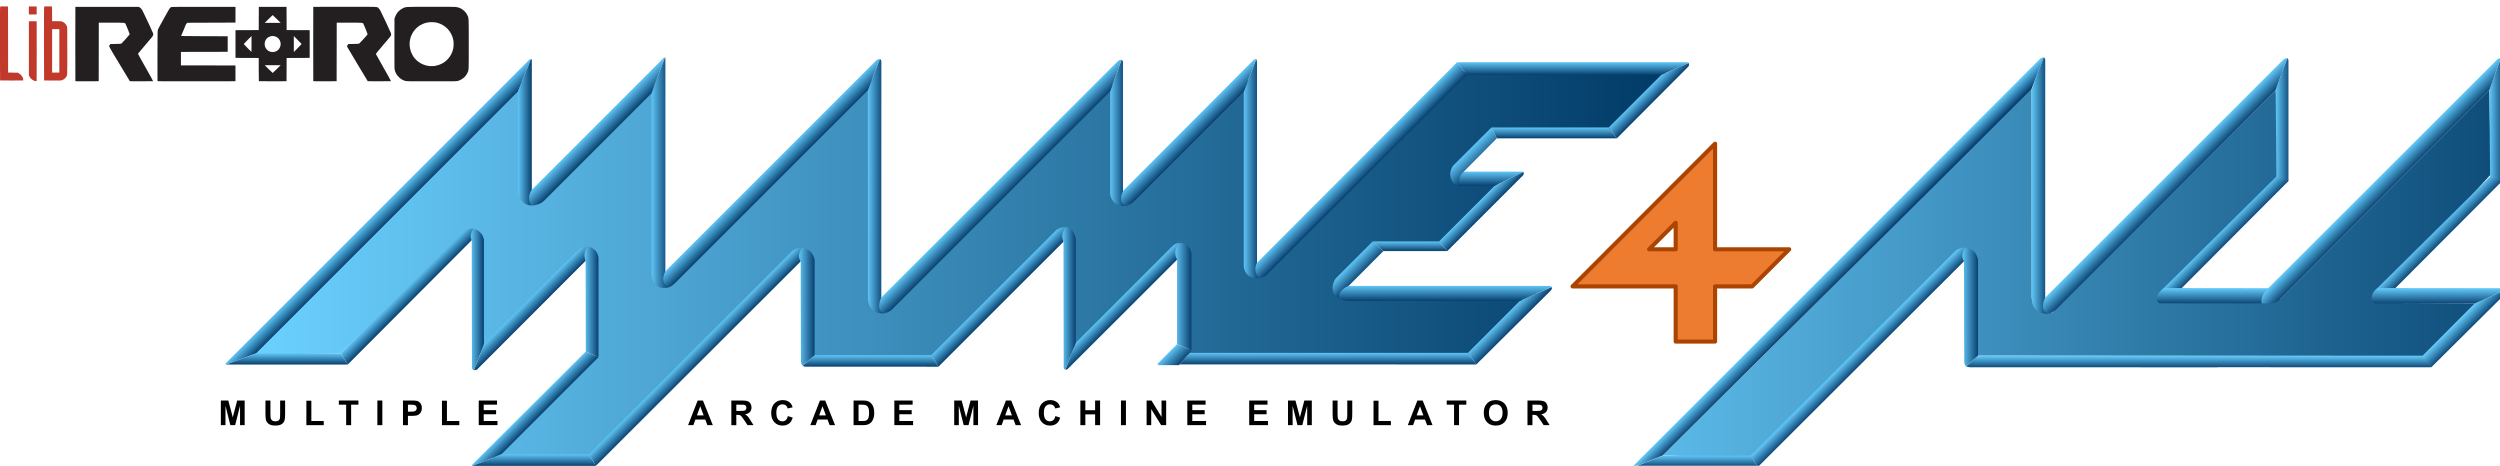 <?xml version="1.0" encoding="UTF-8" standalone="no"?>
<!-- Generator: Adobe Illustrator 16.0.3, SVG Export Plug-In . SVG Version: 6.00 Build 0)  -->

<svg
   xmlns:dc="http://purl.org/dc/elements/1.1/"
   xmlns:cc="http://creativecommons.org/ns#"
   xmlns:rdf="http://www.w3.org/1999/02/22-rdf-syntax-ns#"
   xmlns:svg="http://www.w3.org/2000/svg"
   xmlns="http://www.w3.org/2000/svg"
   xmlns:xlink="http://www.w3.org/1999/xlink"
   xmlns:sodipodi="http://sodipodi.sourceforge.net/DTD/sodipodi-0.dtd"
   xmlns:inkscape="http://www.inkscape.org/namespaces/inkscape"
   version="1.1"
   id="TEXT"
   x="0px"
   y="0px"
   width="790.625"
   height="147.295"
   viewBox="0 -0.001 790.625 147.295"
   enable-background="new 0 -0.001 566.929 157.78"
   xml:space="preserve"
   inkscape:version="0.91 r13725"
   sodipodi:docname="lr-mame4all_horizontal_full_size.svg"><defs
     id="defs5611"><linearGradient
       inkscape:collect="always"
       xlink:href="#SVGID_1_"
       id="linearGradient4999"
       gradientUnits="userSpaceOnUse"
       gradientTransform="translate(-0.18,-875.41)"
       x1="376.416"
       y1="955.598"
       x2="11.77"
       y2="955.598" /><linearGradient
       id="linearGradient5726"
       gradientUnits="userSpaceOnUse"
       x1="558.128"
       y1="955.598"
       x2="11.77"
       y2="955.598"
       gradientTransform="translate(-0.18,-875.41)"><stop
         offset="0"
         style="stop-color:#013A67"
         id="stop5278-6" /><stop
         offset="1"
         style="stop-color:#6CD1FF"
         id="stop5280-2" /></linearGradient><linearGradient
       id="SVGID_3_-3"
       gradientUnits="userSpaceOnUse"
       x1="123.295"
       y1="1013.91"
       x2="119.67"
       y2="1010.285"
       gradientTransform="matrix(0.819,0,0,0.819,-18.583,-534.423)"><stop
         offset="0"
         style="stop-color:#08406F"
         id="stop5292-4" /><stop
         offset="1"
         style="stop-color:#60C5F5"
         id="stop5294-5" /></linearGradient><linearGradient
       inkscape:collect="always"
       xlink:href="#SVGID_5_"
       id="linearGradient6392"
       gradientUnits="userSpaceOnUse"
       gradientTransform="translate(-0.18,-875.41)"
       x1="121.186"
       y1="1033.182"
       x2="121.186"
       y2="1028.725" /><linearGradient
       id="linearGradient5734"
       gradientUnits="userSpaceOnUse"
       x1="121.186"
       y1="1033.182"
       x2="121.186"
       y2="1028.725"
       gradientTransform="translate(-0.18,-875.41)"><stop
         offset="0"
         style="stop-color:#08406F"
         id="stop5306-7" /><stop
         offset="1"
         style="stop-color:#60C5F5"
         id="stop5308-6" /></linearGradient><linearGradient
       id="SVGID_7_-7"
       gradientUnits="userSpaceOnUse"
       x1="251.065"
       y1="994.894"
       x2="251.065"
       y2="990.416"
       gradientTransform="matrix(1.508,0,0,0.819,-173.695,-534.424)"><stop
         offset="0"
         style="stop-color:#08406F"
         id="stop5320-6" /><stop
         offset="1"
         style="stop-color:#60C5F5"
         id="stop5322-3" /></linearGradient><linearGradient
       id="SVGID_15_-5"
       gradientUnits="userSpaceOnUse"
       x1="255.988"
       y1="925.216"
       x2="249.995"
       y2="925.216"
       gradientTransform="matrix(0.819,0,0,0.819,-18.583,-534.424)"><stop
         offset="0"
         style="stop-color:#08406F"
         id="stop5376-4" /><stop
         offset="1"
         style="stop-color:#60C5F5"
         id="stop5378-5" /></linearGradient><linearGradient
       inkscape:collect="always"
       xlink:href="#SVGID_16_-1"
       id="linearGradient4835"
       gradientUnits="userSpaceOnUse"
       gradientTransform="matrix(0.819,0,0,0.819,-18.583,-534.424)"
       x1="349.277"
       y1="904.625"
       x2="343.576"
       y2="904.625" /><linearGradient
       id="SVGID_16_-1"
       gradientUnits="userSpaceOnUse"
       x1="349.277"
       y1="904.625"
       x2="343.576"
       y2="904.625"
       gradientTransform="matrix(0.819,0,0,0.819,-18.583,-534.424)"><stop
         offset="0"
         style="stop-color:#08406F"
         id="stop5383-0" /><stop
         offset="1"
         style="stop-color:#60C5F5"
         id="stop5385-4" /></linearGradient><linearGradient
       inkscape:collect="always"
       xlink:href="#SVGID_24_-5"
       id="linearGradient4837"
       gradientUnits="userSpaceOnUse"
       gradientTransform="matrix(0.819,0,0,0.819,-18.583,-534.424)"
       x1="304.316"
       y1="927.81"
       x2="299.932"
       y2="923.426" /><linearGradient
       id="SVGID_24_-5"
       gradientUnits="userSpaceOnUse"
       x1="304.316"
       y1="927.81"
       x2="299.932"
       y2="923.426"
       gradientTransform="matrix(0.819,0,0,0.819,-18.583,-534.424)"><stop
         offset="0"
         style="stop-color:#08406F"
         id="stop5439-8" /><stop
         offset="1"
         style="stop-color:#60C5F5"
         id="stop5441-6" /></linearGradient><linearGradient
       id="SVGID_30_-9"
       gradientUnits="userSpaceOnUse"
       x1="185.977"
       y1="992.33"
       x2="182.335"
       y2="988.688"
       gradientTransform="matrix(0.819,0,0,0.819,-18.583,-534.424)"><stop
         offset="0"
         style="stop-color:#08406F"
         id="stop5481-0" /><stop
         offset="1"
         style="stop-color:#60C5F5"
         id="stop5483-7" /></linearGradient><linearGradient
       id="SVGID_34_-6"
       gradientUnits="userSpaceOnUse"
       x1="229.457"
       y1="971.769"
       x2="223.419"
       y2="971.769"
       gradientTransform="matrix(0.819,0,0,0.819,-18.583,-534.424)"><stop
         offset="0"
         style="stop-color:#08406F"
         id="stop5509-9" /><stop
         offset="1"
         style="stop-color:#60C5F5"
         id="stop5511-2" /></linearGradient><linearGradient
       inkscape:collect="always"
       xlink:href="#SVGID_30_-9-3"
       id="linearGradient4839"
       gradientUnits="userSpaceOnUse"
       gradientTransform="matrix(0.819,0,0,0.819,86.716,-562.894)"
       x1="185.977"
       y1="992.33"
       x2="182.335"
       y2="988.688" /><linearGradient
       id="SVGID_30_-9-3"
       gradientUnits="userSpaceOnUse"
       x1="185.977"
       y1="992.33"
       x2="182.335"
       y2="988.688"
       gradientTransform="matrix(0.819,0,0,0.819,86.716,-562.894)"><stop
         offset="0"
         style="stop-color:#08406F"
         id="stop5481-0-4" /><stop
         offset="1"
         style="stop-color:#60C5F5"
         id="stop5483-7-7" /></linearGradient><linearGradient
       inkscape:collect="always"
       xlink:href="#SVGID_38_-9"
       id="linearGradient4841"
       gradientUnits="userSpaceOnUse"
       gradientTransform="matrix(0.819,0,0,0.819,-152.583,-533.722)"
       x1="472.92"
       y1="969.51"
       x2="472.92"
       y2="963.708" /><linearGradient
       id="SVGID_38_-9"
       gradientUnits="userSpaceOnUse"
       x1="472.92"
       y1="969.51"
       x2="472.92"
       y2="963.708"
       gradientTransform="matrix(0.819,0,0,0.819,-152.583,-533.722)"><stop
         offset="0"
         style="stop-color:#08406F"
         id="stop5537-9" /><stop
         offset="1"
         style="stop-color:#60C5F5"
         id="stop5539-8" /></linearGradient><linearGradient
       inkscape:collect="always"
       xlink:href="#SVGID_16_-1"
       id="linearGradient4554"
       gradientUnits="userSpaceOnUse"
       gradientTransform="matrix(0.819,0,0,0.819,48.498,-534.424)"
       x1="349.277"
       y1="904.625"
       x2="343.576"
       y2="904.625" /><linearGradient
       inkscape:collect="always"
       xlink:href="#SVGID_24_-5"
       id="linearGradient4556"
       gradientUnits="userSpaceOnUse"
       gradientTransform="matrix(0.819,0,0,0.819,48.498,-534.424)"
       x1="304.316"
       y1="927.81"
       x2="299.932"
       y2="923.426" /><linearGradient
       inkscape:collect="always"
       xlink:href="#SVGID_30_-9-3"
       id="linearGradient4558"
       gradientUnits="userSpaceOnUse"
       gradientTransform="matrix(0.819,0,0,0.819,153.798,-562.894)"
       x1="185.977"
       y1="992.33"
       x2="182.335"
       y2="988.688" /><linearGradient
       inkscape:collect="always"
       xlink:href="#SVGID_27_-8"
       id="linearGradient4560"
       gradientUnits="userSpaceOnUse"
       gradientTransform="matrix(0.819,0,0,0.819,-85.502,-533.722)"
       x1="499.808"
       y1="979.377"
       x2="495.849"
       y2="975.417" /><linearGradient
       id="SVGID_27_-8"
       gradientUnits="userSpaceOnUse"
       x1="499.808"
       y1="979.377"
       x2="495.849"
       y2="975.417"
       gradientTransform="matrix(0.819,0,0,0.819,-152.583,-533.722)"><stop
         offset="0"
         style="stop-color:#08406F"
         id="stop5460-8" /><stop
         offset="1"
         style="stop-color:#60C5F5"
         id="stop5462-6" /></linearGradient><linearGradient
       inkscape:collect="always"
       xlink:href="#SVGID_38_-9"
       id="linearGradient4562"
       gradientUnits="userSpaceOnUse"
       gradientTransform="matrix(0.819,0,0,0.819,-85.502,-533.722)"
       x1="472.92"
       y1="969.51"
       x2="472.92"
       y2="963.708" /><linearGradient
       inkscape:collect="always"
       xlink:href="#SVGID_1_"
       id="linearGradient5794"
       gradientUnits="userSpaceOnUse"
       gradientTransform="translate(-0.18,-875.41)"
       x1="558.128"
       y1="955.598"
       x2="11.77"
       y2="955.598" /><linearGradient
       inkscape:collect="always"
       xlink:href="#SVGID_5_"
       id="linearGradient5796"
       gradientUnits="userSpaceOnUse"
       gradientTransform="translate(-0.18,-875.41)"
       x1="121.186"
       y1="1033.182"
       x2="121.186"
       y2="1028.725" /></defs><sodipodi:namedview
     pagecolor="#ffffff"
     bordercolor="#666666"
     borderopacity="1"
     objecttolerance="10"
     gridtolerance="10"
     guidetolerance="10"
     inkscape:pageopacity="0"
     inkscape:pageshadow="2"
     inkscape:window-width="1920"
     inkscape:window-height="1137"
     id="namedview5609"
     showgrid="false"
     inkscape:zoom="1.1500558"
     inkscape:cx="323.77569"
     inkscape:cy="203.07504"
     inkscape:window-x="-8"
     inkscape:window-y="-8"
     inkscape:window-maximized="1"
     inkscape:current-layer="TEXT"
     fit-margin-top="0"
     fit-margin-left="0"
     fit-margin-right="0"
     fit-margin-bottom="0" /><linearGradient
     id="SVGID_1_"
     gradientUnits="userSpaceOnUse"
     x1="558.128"
     y1="955.598"
     x2="11.77"
     y2="955.598"
     gradientTransform="translate(-0.18,-875.41)"><stop
       offset="0"
       style="stop-color:#013A67"
       id="stop5278" /><stop
       offset="1"
       style="stop-color:#6CD1FF"
       id="stop5280" /></linearGradient><linearGradient
     id="SVGID_2_"
     gradientUnits="userSpaceOnUse"
     x1="64.71"
     y1="938.789"
     x2="60.765"
     y2="934.845"
     gradientTransform="translate(-0.18,-875.41)"><stop
       offset="0"
       style="stop-color:#08406F"
       id="stop5285" /><stop
       offset="1"
       style="stop-color:#60C5F5"
       id="stop5287" /></linearGradient><linearGradient
     id="SVGID_3_"
     gradientUnits="userSpaceOnUse"
     x1="123.295"
     y1="1013.91"
     x2="119.67"
     y2="1010.285"
     gradientTransform="translate(-0.18,-875.41)"><stop
       offset="0"
       style="stop-color:#08406F"
       id="stop5292" /><stop
       offset="1"
       style="stop-color:#60C5F5"
       id="stop5294" /></linearGradient><linearGradient
     id="SVGID_4_"
     gradientUnits="userSpaceOnUse"
     x1="25.724"
     y1="994.051"
     x2="25.724"
     y2="989.738"
     gradientTransform="translate(-0.18,-875.41)"><stop
       offset="0"
       style="stop-color:#08406F"
       id="stop5299" /><stop
       offset="1"
       style="stop-color:#60C5F5"
       id="stop5301" /></linearGradient><linearGradient
     id="SVGID_5_"
     gradientUnits="userSpaceOnUse"
     x1="121.186"
     y1="1033.182"
     x2="121.186"
     y2="1028.725"
     gradientTransform="translate(-0.18,-875.41)"><stop
       offset="0"
       style="stop-color:#08406F"
       id="stop5306" /><stop
       offset="1"
       style="stop-color:#60C5F5"
       id="stop5308" /></linearGradient><linearGradient
     id="SVGID_6_"
     gradientUnits="userSpaceOnUse"
     x1="427.694"
     y1="994.023"
     x2="427.694"
     y2="989.557"
     gradientTransform="translate(-0.18,-875.41)"><stop
       offset="0"
       style="stop-color:#08406F"
       id="stop5313" /><stop
       offset="1"
       style="stop-color:#60C5F5"
       id="stop5315" /></linearGradient><linearGradient
     id="SVGID_7_"
     gradientUnits="userSpaceOnUse"
     x1="251.065"
     y1="994.894"
     x2="251.065"
     y2="990.416"
     gradientTransform="translate(-0.18,-875.41)"><stop
       offset="0"
       style="stop-color:#08406F"
       id="stop5320" /><stop
       offset="1"
       style="stop-color:#60C5F5"
       id="stop5322" /></linearGradient><linearGradient
     id="SVGID_8_"
     gradientUnits="userSpaceOnUse"
     x1="522.281"
     y1="882.188"
     x2="522.281"
     y2="877.324"
     gradientTransform="translate(-0.18,-875.41)"><stop
       offset="0"
       style="stop-color:#08406F"
       id="stop5327" /><stop
       offset="1"
       style="stop-color:#60C5F5"
       id="stop5329" /></linearGradient><linearGradient
     id="SVGID_9_"
     gradientUnits="userSpaceOnUse"
     x1="515.013"
     y1="906.715"
     x2="515.013"
     y2="902.505"
     gradientTransform="translate(-0.18,-875.41)"><stop
       offset="0"
       style="stop-color:#08406F"
       id="stop5334" /><stop
       offset="1"
       style="stop-color:#60C5F5"
       id="stop5336" /></linearGradient><linearGradient
     id="SVGID_10_"
     gradientUnits="userSpaceOnUse"
     x1="459.37"
     y1="950.231"
     x2="459.37"
     y2="946.512"
     gradientTransform="translate(-0.18,-875.41)"><stop
       offset="0"
       style="stop-color:#08406F"
       id="stop5341" /><stop
       offset="1"
       style="stop-color:#60C5F5"
       id="stop5343" /></linearGradient><linearGradient
     id="SVGID_11_"
     gradientUnits="userSpaceOnUse"
     x1="490.161"
     y1="925.111"
     x2="490.161"
     y2="919.557"
     gradientTransform="translate(-0.18,-875.41)"><stop
       offset="0"
       style="stop-color:#08406F"
       id="stop5348" /><stop
       offset="1"
       style="stop-color:#60C5F5"
       id="stop5350" /></linearGradient><linearGradient
     id="SVGID_12_"
     gradientUnits="userSpaceOnUse"
     x1="74.389"
     y1="968.825"
     x2="70.846"
     y2="965.282"
     gradientTransform="translate(-0.18,-875.41)"><stop
       offset="0"
       style="stop-color:#08406F"
       id="stop5355" /><stop
       offset="1"
       style="stop-color:#60C5F5"
       id="stop5357" /></linearGradient><linearGradient
     id="SVGID_13_"
     gradientUnits="userSpaceOnUse"
     x1="120.255"
     y1="904.369"
     x2="114.889"
     y2="904.369"
     gradientTransform="translate(-0.18,-875.41)"><stop
       offset="0"
       style="stop-color:#08406F"
       id="stop5362" /><stop
       offset="1"
       style="stop-color:#60C5F5"
       id="stop5364" /></linearGradient><linearGradient
     id="SVGID_14_"
     gradientUnits="userSpaceOnUse"
     x1="173.081"
     y1="919.961"
     x2="166.421"
     y2="919.961"
     gradientTransform="translate(-0.18,-875.41)"><stop
       offset="0"
       style="stop-color:#08406F"
       id="stop5369" /><stop
       offset="1"
       style="stop-color:#60C5F5"
       id="stop5371" /></linearGradient><linearGradient
     id="SVGID_15_"
     gradientUnits="userSpaceOnUse"
     x1="255.988"
     y1="925.216"
     x2="249.995"
     y2="925.216"
     gradientTransform="translate(-0.18,-875.41)"><stop
       offset="0"
       style="stop-color:#08406F"
       id="stop5376" /><stop
       offset="1"
       style="stop-color:#60C5F5"
       id="stop5378" /></linearGradient><linearGradient
     id="SVGID_16_"
     gradientUnits="userSpaceOnUse"
     x1="349.277"
     y1="904.625"
     x2="343.576"
     y2="904.625"
     gradientTransform="translate(-0.18,-875.41)"><stop
       offset="0"
       style="stop-color:#08406F"
       id="stop5383" /><stop
       offset="1"
       style="stop-color:#60C5F5"
       id="stop5385" /></linearGradient><linearGradient
     id="SVGID_17_"
     gradientUnits="userSpaceOnUse"
     x1="400.96"
     y1="918.446"
     x2="395.164"
     y2="918.446"
     gradientTransform="translate(-0.18,-875.41)"><stop
       offset="0"
       style="stop-color:#08406F"
       id="stop5390" /><stop
       offset="1"
       style="stop-color:#60C5F5"
       id="stop5392" /></linearGradient><linearGradient
     id="SVGID_18_"
     gradientUnits="userSpaceOnUse"
     x1="101.765"
     y1="968.938"
     x2="96.654"
     y2="968.938"
     gradientTransform="translate(-0.18,-875.41)"><stop
       offset="0"
       style="stop-color:#08406F"
       id="stop5397" /><stop
       offset="1"
       style="stop-color:#60C5F5"
       id="stop5399" /></linearGradient><linearGradient
     id="SVGID_19_"
     gradientUnits="userSpaceOnUse"
     x1="121.249"
     y1="973.838"
     x2="117.696"
     y2="970.286"
     gradientTransform="translate(-0.18,-875.41)"><stop
       offset="0"
       style="stop-color:#08406F"
       id="stop5404" /><stop
       offset="1"
       style="stop-color:#60C5F5"
       id="stop5406" /></linearGradient><linearGradient
     id="SVGID_20_"
     gradientUnits="userSpaceOnUse"
     x1="553.436"
     y1="892.5"
     x2="549.767"
     y2="888.831"
     gradientTransform="translate(-0.18,-875.41)"><stop
       offset="0"
       style="stop-color:#08406F"
       id="stop5411" /><stop
       offset="1"
       style="stop-color:#60C5F5"
       id="stop5413" /></linearGradient><linearGradient
     id="SVGID_21_"
     gradientUnits="userSpaceOnUse"
     x1="145.994"
     y1="969.879"
     x2="140.596"
     y2="969.879"
     gradientTransform="translate(-0.18,-875.41)"><stop
       offset="0"
       style="stop-color:#08406F"
       id="stop5418" /><stop
       offset="1"
       style="stop-color:#60C5F5"
       id="stop5420" /></linearGradient><linearGradient
     id="SVGID_22_"
     gradientUnits="userSpaceOnUse"
     x1="148.777"
     y1="907.01"
     x2="144.289"
     y2="902.522"
     gradientTransform="translate(-0.18,-875.41)"><stop
       offset="0"
       style="stop-color:#08406F"
       id="stop5425" /><stop
       offset="1"
       style="stop-color:#60C5F5"
       id="stop5427" /></linearGradient><linearGradient
     id="SVGID_23_"
     gradientUnits="userSpaceOnUse"
     x1="215.846"
     y1="922.321"
     x2="211.688"
     y2="918.164"
     gradientTransform="translate(-0.18,-875.41)"><stop
       offset="0"
       style="stop-color:#08406F"
       id="stop5432" /><stop
       offset="1"
       style="stop-color:#60C5F5"
       id="stop5434" /></linearGradient><linearGradient
     id="SVGID_24_"
     gradientUnits="userSpaceOnUse"
     x1="304.316"
     y1="927.81"
     x2="299.932"
     y2="923.426"
     gradientTransform="translate(-0.18,-875.41)"><stop
       offset="0"
       style="stop-color:#08406F"
       id="stop5439" /><stop
       offset="1"
       style="stop-color:#60C5F5"
       id="stop5441" /></linearGradient><linearGradient
     id="SVGID_25_"
     gradientUnits="userSpaceOnUse"
     x1="376.971"
     y1="906.861"
     x2="372.763"
     y2="902.653"
     gradientTransform="translate(-0.18,-875.41)"><stop
       offset="0"
       style="stop-color:#08406F"
       id="stop5446" /><stop
       offset="1"
       style="stop-color:#60C5F5"
       id="stop5448" /></linearGradient><linearGradient
     id="SVGID_26_"
     gradientUnits="userSpaceOnUse"
     x1="488.738"
     y1="935.265"
     x2="485.282"
     y2="931.809"
     gradientTransform="translate(-0.18,-875.41)"><stop
       offset="0"
       style="stop-color:#08406F"
       id="stop5453" /><stop
       offset="1"
       style="stop-color:#60C5F5"
       id="stop5455" /></linearGradient><linearGradient
     id="SVGID_27_"
     gradientUnits="userSpaceOnUse"
     x1="499.808"
     y1="979.377"
     x2="495.849"
     y2="975.417"
     gradientTransform="translate(-0.18,-875.41)"><stop
       offset="0"
       style="stop-color:#08406F"
       id="stop5460" /><stop
       offset="1"
       style="stop-color:#60C5F5"
       id="stop5462" /></linearGradient><linearGradient
     id="SVGID_28_"
     gradientUnits="userSpaceOnUse"
     x1="441.837"
     y1="921.613"
     x2="437.555"
     y2="917.331"
     gradientTransform="translate(-0.18,-875.41)"><stop
       offset="0"
       style="stop-color:#08406F"
       id="stop5467" /><stop
       offset="1"
       style="stop-color:#60C5F5"
       id="stop5469" /></linearGradient><linearGradient
     id="SVGID_29_"
     gradientUnits="userSpaceOnUse"
     x1="486.859"
     y1="916.649"
     x2="481.745"
     y2="911.535"
     gradientTransform="translate(-0.18,-875.41)"><stop
       offset="0"
       style="stop-color:#08406F"
       id="stop5474" /><stop
       offset="1"
       style="stop-color:#60C5F5"
       id="stop5476" /></linearGradient><linearGradient
     id="SVGID_30_"
     gradientUnits="userSpaceOnUse"
     x1="185.977"
     y1="992.33"
     x2="182.335"
     y2="988.688"
     gradientTransform="translate(-0.18,-875.41)"><stop
       offset="0"
       style="stop-color:#08406F"
       id="stop5481" /><stop
       offset="1"
       style="stop-color:#60C5F5"
       id="stop5483" /></linearGradient><linearGradient
     id="SVGID_31_"
     gradientUnits="userSpaceOnUse"
     x1="303.028"
     y1="969.14"
     x2="299.387"
     y2="965.499"
     gradientTransform="translate(-0.18,-875.41)"><stop
       offset="0"
       style="stop-color:#08406F"
       id="stop5488" /><stop
       offset="1"
       style="stop-color:#60C5F5"
       id="stop5490" /></linearGradient><linearGradient
     id="SVGID_32_"
     gradientUnits="userSpaceOnUse"
     x1="349.889"
     y1="973.085"
     x2="346.38"
     y2="969.576"
     gradientTransform="translate(-0.18,-875.41)"><stop
       offset="0"
       style="stop-color:#08406F"
       id="stop5495" /><stop
       offset="1"
       style="stop-color:#60C5F5"
       id="stop5497" /></linearGradient><linearGradient
     id="SVGID_33_"
     gradientUnits="userSpaceOnUse"
     x1="370.804"
     y1="993.64"
     x2="366.381"
     y2="989.217"
     gradientTransform="translate(-0.18,-875.41)"><stop
       offset="0"
       style="stop-color:#08406F"
       id="stop5502" /><stop
       offset="1"
       style="stop-color:#60C5F5"
       id="stop5504" /></linearGradient><linearGradient
     id="SVGID_34_"
     gradientUnits="userSpaceOnUse"
     x1="229.457"
     y1="971.769"
     x2="223.419"
     y2="971.769"
     gradientTransform="translate(-0.18,-875.41)"><stop
       offset="0"
       style="stop-color:#08406F"
       id="stop5509" /><stop
       offset="1"
       style="stop-color:#60C5F5"
       id="stop5511" /></linearGradient><linearGradient
     id="SVGID_35_"
     gradientUnits="userSpaceOnUse"
     x1="330.304"
     y1="968.519"
     x2="325.092"
     y2="968.519"
     gradientTransform="translate(-0.18,-875.41)"><stop
       offset="0"
       style="stop-color:#08406F"
       id="stop5516" /><stop
       offset="1"
       style="stop-color:#60C5F5"
       id="stop5518" /></linearGradient><linearGradient
     id="SVGID_36_"
     gradientUnits="userSpaceOnUse"
     x1="374.97"
     y1="967.807"
     x2="368.725"
     y2="967.807"
     gradientTransform="translate(-0.18,-875.41)"><stop
       offset="0"
       style="stop-color:#08406F"
       id="stop5523" /><stop
       offset="1"
       style="stop-color:#60C5F5"
       id="stop5525" /></linearGradient><linearGradient
     id="SVGID_37_"
     gradientUnits="userSpaceOnUse"
     x1="440.637"
     y1="959.675"
     x2="436.219"
     y2="955.257"
     gradientTransform="translate(-0.18,-875.41)"><stop
       offset="0"
       style="stop-color:#08406F"
       id="stop5530" /><stop
       offset="1"
       style="stop-color:#60C5F5"
       id="stop5532" /></linearGradient><linearGradient
     id="SVGID_38_"
     gradientUnits="userSpaceOnUse"
     x1="472.92"
     y1="969.51"
     x2="472.92"
     y2="963.708"
     gradientTransform="translate(-0.18,-875.41)"><stop
       offset="0"
       style="stop-color:#08406F"
       id="stop5537" /><stop
       offset="1"
       style="stop-color:#60C5F5"
       id="stop5539" /></linearGradient><g
     id="g4506"><g
       transform="matrix(0.819,0,0,0.819,69.844,18.113)"
       id="g5615"><polygon
         style="fill:url(#linearGradient5794)"
         points="11.591,114.895 46.209,114.328 91.598,70.276 100.303,70.276 99.883,114.54 136.035,77.543 144.679,77.543 144.679,115.23 104.892,154.73 143.019,154.165 218.036,78.299 228.14,78.299 228.14,115.57 274.897,115.854 320.115,70.353 328.843,69.786 328.708,112.799 364.839,76.667 373.375,76.667 373.941,113.102 373.203,114.998 482.378,114.998 503.279,93.815 435.398,92.661 434.781,82.809 445.357,71.67 470.968,71.667 493.216,49.133 479.769,48.565 479.769,39.082 491.191,27.662 536.777,27.946 557.949,5.927 479.951,5.642 406.662,79.217 396.4,79.784 396.686,9.001 355.481,51.055 345.625,52.224 345.625,9.374 261.264,92.842 250.775,93.958 251.667,8.077 177.937,82.94 168.255,82.987 167.12,11.089 127.342,51.15 116.278,51.717 116.697,8.939 "
         id="polygon5282" /><path
         inkscape:connector-curvature="0"
         style="fill:url(#SVGID_2_)"
         d="M 114.692,13.213 13.577,114.328 2.106,118.641 c 0,0 -0.604,0.039 -0.271,-0.445 0,0 117.26,-117.292 117.472,-117.471 0.212,-0.181 0.467,-0.028 0.467,-0.028 l -5.082,12.516 z"
         id="path5289" /><path
         inkscape:connector-curvature="0"
         style="fill:url(#SVGID_3_)"
         d="m 145.814,115.797 -37.518,37.521 -11.065,4.457 c 0,0 -0.576,0.065 -0.236,-0.407 l 43.929,-43.749 4.89,2.178 z"
         id="path5296" /><polygon
         style="fill:url(#SVGID_4_)"
         points="46.209,114.328 48.982,118.641 2.106,118.641 13.603,114.328 "
         id="polygon5303" /><polygon
         style="fill:url(#linearGradient5796)"
         points="142.168,153.314 144.781,157.771 97.23,157.771 108.296,153.314 "
         id="polygon5310" /><polygon
         style="fill:url(#SVGID_6_)"
         points="481.529,114.146 484.787,118.613 370.242,118.584 374.052,114.148 "
         id="polygon5317" /><path
         inkscape:connector-curvature="0"
         style="fill:url(#SVGID_7_)"
         d="m 277.053,119.484 -51.527,-0.029 c -0.333,0.005 -0.81,-0.335 -0.81,-0.335 l 4.561,-4.115 45.054,0 2.722,4.479 z"
         id="path5324" /><path
         inkscape:connector-curvature="0"
         style="fill:url(#SVGID_8_)"
         d="m 477.382,1.913 88.652,0 c 0.785,0 0.785,0.313 0.785,0.313 l -10.572,4.55 -75.164,0 -3.701,-4.863 z"
         id="path5331" /><polygon
         style="fill:url(#SVGID_9_)"
         points="535.927,27.094 539.042,31.304 492.697,31.304 490.625,27.094 "
         id="polygon5338" /><polygon
         style="fill:url(#SVGID_10_)"
         points="470.402,71.1 473.589,74.82 448.91,74.82 444.791,71.102 "
         id="polygon5345" /><path
         inkscape:connector-curvature="0"
         style="fill:url(#SVGID_11_)"
         d="m 491.8,49.7 -13.58,0 -1.193,-5.548 25.467,0 c 0.346,-0.043 0.441,0.146 0.441,0.146 L 491.8,49.7 Z"
         id="path5352" /><path
         inkscape:connector-curvature="0"
         style="fill:url(#SVGID_12_)"
         d="M 96.872,70.634 48.982,118.643 46.209,114.33 92.81,67.965 c 2,-2.313 4.675,-1.731 4.675,-1.731 l -0.613,4.4 z"
         id="path5359" /><path
         inkscape:connector-curvature="0"
         style="fill:url(#SVGID_13_)"
         d="m 114.71,51.669 0,-38.476 5.063,-12.499 c 0,0 0.303,0.075 0.303,0.571 0,0.493 0,53.647 0,53.647 l -0.315,2.311 c 0,10e-4 -4.496,0.025 -5.051,-5.554 z"
         id="path5366" /><path
         inkscape:connector-curvature="0"
         style="fill:url(#SVGID_14_)"
         d="m 172.902,88.843 c 0,0 -6.539,1.95 -6.621,-5.625 -0.08,-7.313 -0.013,-69.291 -0.013,-69.291 l 5.214,-13.896 c 0,0 0.182,-0.027 0.182,0.725 l -0.017,81.793 1.255,6.294 z"
         id="path5373" /><path
         inkscape:connector-curvature="0"
         style="fill:url(#SVGID_15_)"
         d="m 255.809,98.91 c 0,0 -5.889,0.577 -5.96,-6.088 l -0.033,-80.063 4.651,-12.071 c 0,0 0.583,0.153 0.583,0.907 l -0.016,91.14 0.775,6.175 z"
         id="path5380" /><path
         inkscape:connector-curvature="0"
         style="fill:url(#SVGID_16_)"
         d="m 349.097,57.425 c 0,0 -4.868,0.452 -5.701,-4.563 l 0,-39.723 4.393,-12.147 c 0,0 0.563,0.134 0.563,0.886 l 0,49.667 0.745,5.88 z"
         id="path5387" /><path
         inkscape:connector-curvature="0"
         style="fill:url(#SVGID_17_)"
         d="m 400.781,85.333 c 0,0 -4.938,0.643 -5.797,-4.373 l 0,-67.706 4.85,-12.544 c 0,0 0.268,0.221 0.268,1.708 l 0,77.226 0.679,5.689 z"
         id="path5394" /><path
         inkscape:connector-curvature="0"
         style="fill:url(#SVGID_18_)"
         d="m 97.759,120.82 c 0,0 -0.833,-0.069 -0.809,-1.149 -0.001,-0.917 -0.078,-49.036 -0.078,-49.036 0,0 -1.218,-1.577 0.613,-4.4 0.547,0.131 3.495,0.727 4.101,4.256 l 0,40.37 -3.827,9.959 z"
         id="path5401" /><path
         inkscape:connector-curvature="0"
         style="fill:url(#SVGID_19_)"
         d="m 140.843,78.598 c 0,0 -41.489,41.548 -41.883,41.938 -0.346,0.379 -1.202,0.282 -1.202,0.282 l 3.827,-9.963 36.059,-36.088 c 0,0 1.34,-1.727 3.831,-1.637 l -0.632,5.468 z"
         id="path5408" /><path
         inkscape:connector-curvature="0"
         style="fill:url(#SVGID_20_)"
         d="M 566.609,3.639 539.043,31.304 535.928,27.093 556.24,6.769 566.822,2.227 c 0,0.001 0.349,0.847 -0.213,1.412 z"
         id="path5415" /><path
         inkscape:connector-curvature="0"
         style="fill:url(#SVGID_21_)"
         d="m 140.924,113.616 -0.079,-35.025 c 0,0 -1.301,-2.633 0.631,-5.456 0.593,-0.007 3.7,0.421 4.339,4.146 l -0.001,38.52 -4.89,-2.185 z"
         id="path5422" /><path
         inkscape:connector-curvature="0"
         style="fill:url(#SVGID_22_)"
         d="m 166.269,13.926 -41.462,41.463 c -1.987,1.986 -5.045,1.836 -5.045,1.836 -1.795,-3.531 0.315,-6.065 0.315,-6.065 0,0 50.503,-50.49 50.867,-50.87 0.331,-0.417 0.541,-0.264 0.541,-0.264 l -5.216,13.9 z"
         id="path5429" /><path
         inkscape:connector-curvature="0"
         style="fill:url(#SVGID_23_)"
         d="m 249.815,12.762 -74.376,74.375 c -1.55,1.551 -2.537,1.703 -2.537,1.703 -3.781,-1.878 -1.213,-6.255 -1.213,-6.255 0,0 80.652,-80.635 81.016,-81.015 0.943,-1.093 1.761,-0.883 1.761,-0.883 l -4.651,12.075 z"
         id="path5436" /><path
         inkscape:connector-curvature="0"
         style="fill:url(#SVGID_24_)"
         d="M 343.396,13.139 259.233,97.3 c -1.429,1.432 -3.424,1.608 -3.424,1.608 -3.115,-1.556 -0.776,-6.175 -0.776,-6.175 0,0 90.61,-90.5 90.974,-90.881 0.941,-1.098 1.781,-0.862 1.781,-0.862 l -4.392,12.149 z"
         id="path5443" /><path
         inkscape:connector-curvature="0"
         style="fill:url(#SVGID_25_)"
         d="m 394.984,13.254 -42.513,42.514 c -1.429,1.432 -3.374,1.657 -3.374,1.657 -2.932,-1.908 -0.588,-5.983 -0.588,-5.983 0,0 49.584,-49.69 49.947,-50.07 1.047,-1.033 1.377,-0.66 1.377,-0.66 l -4.849,12.542 z"
         id="path5450" /><path
         inkscape:connector-curvature="0"
         style="fill:url(#SVGID_26_)"
         d="M 502.958,45.453 473.589,74.82 470.401,71.098 491.8,49.7 502.935,44.299 c 0,0 0.414,0.294 0.023,1.154 z"
         id="path5457" /><path
         inkscape:connector-curvature="0"
         style="fill:url(#SVGID_27_)"
         d="m 513.634,89.96 -28.848,28.651 -3.258,-4.465 20.049,-20.049 12.289,-5.38 c 10e-4,0.003 0.397,0.435 -0.232,1.243 z"
         id="path5464" /><path
         inkscape:connector-curvature="0"
         style="fill:url(#SVGID_28_)"
         d="M 481.083,6.777 404.171,83.69 c -1.43,1.432 -3.395,1.644 -3.395,1.644 -2.449,-3.092 -0.686,-5.979 -0.686,-5.979 l 77.289,-77.44 3.704,4.862 z"
         id="path5471" /><path
         inkscape:connector-curvature="0"
         style="fill:url(#SVGID_29_)"
         d="M 492.697,31.304 480.021,44.09 c -2.771,2.282 -1.801,5.608 -1.801,5.608 -2.25,-0.21 -3.125,-2.065 -3.412,-3.695 -0.285,-1.63 0.303,-3.422 1.348,-4.467 l 14.469,-14.44 2.072,4.208 z"
         id="path5478" /><path
         inkscape:connector-curvature="0"
         style="fill:url(#SVGID_30_)"
         d="m 142.17,153.316 77.913,-77.943 c 0,0 1.437,-1.873 4.267,-1.771 l -0.456,5.223 c 0,0 -78.666,78.506 -79.113,78.948 l -2.611,-4.457 z"
         id="path5485" /><path
         inkscape:connector-curvature="0"
         style="fill:url(#SVGID_31_)"
         d="m 274.33,115.004 47.643,-47.659 c 0,0 1.437,-1.871 4.267,-1.771 l -0.857,5.621 -48.325,48.29 -2.728,-4.481 z"
         id="path5492" /><path
         inkscape:connector-curvature="0"
         style="fill:url(#SVGID_32_)"
         d="m 330.125,110.25 36.779,-36.789 c 0.842,-0.843 1.779,-1.771 3.396,-1.771 l -0.107,5.501 -43.081,43.043 c -0.569,0.563 -1.019,0.399 -1.019,0.399 l 4.032,-10.383 z"
         id="path5499" /><path
         inkscape:connector-curvature="0"
         style="fill:url(#SVGID_33_)"
         d="m 361.984,118.057 7.25,-7.281 5.557,2.326 -0.734,1.047 -3.813,4.437 -0.272,0.3 -7.72,0 c -0.34,0.014 -0.521,-0.271 -0.521,-0.271 0,0 -0.155,-0.147 0.253,-0.558 z"
         id="path5506" /><path
         inkscape:connector-curvature="0"
         style="fill:url(#SVGID_34_)"
         d="m 223.983,117.338 -0.09,-38.515 c 0,0 -1.738,-2.016 0.457,-5.223 0.673,-0.01 4.202,0.478 4.928,4.707 l -0.001,36.694 -4.561,4.115 c 0,0.003 -0.73,-0.475 -0.733,-1.778 z"
         id="path5513" /><path
         inkscape:connector-curvature="0"
         style="fill:url(#SVGID_35_)"
         d="m 325.449,119.945 -0.08,-48.75 c 0,0 -1.472,-2.681 0.871,-5.621 0.596,-0.009 3.243,0.472 3.885,4.702 l 0,39.975 -4.028,10.39 c -0.004,-0.002 -0.605,-0.143 -0.648,-0.696 z"
         id="path5520" /><path
         inkscape:connector-curvature="0"
         style="fill:url(#SVGID_36_)"
         d="m 369.234,110.775 0,-32.629 c 0,0 -2.113,-3.379 1.064,-6.456 0.693,-0.008 4.132,0.24 4.492,4.323 l 0,37.088 -5.556,-2.326 z"
         id="path5527" /><path
         inkscape:connector-curvature="0"
         style="fill:url(#SVGID_37_)"
         d="m 448.91,74.82 -13.451,13.479 -3.844,4.809 c -3.896,-2.458 -1.953,-6.874 -0.912,-7.925 l 14.088,-14.079 4.119,3.716 z"
         id="path5534" /><path
         inkscape:connector-curvature="0"
         style="fill:url(#SVGID_38_)"
         d="m 501.58,94.098 -66.391,0 c -2.502,-0.196 -3.574,-0.992 -3.574,-0.992 -0.012,-3.571 3.844,-4.809 3.844,-4.809 l 77.746,0.001 c 0.543,-0.001 0.662,0.422 0.662,0.422 l -12.287,5.378 z"
         id="path5541" /><g
         id="g5543"><path
           inkscape:connector-curvature="0"
           d="m 0,142.055 0,-9.521 2.876,0 1.728,6.494 1.708,-6.494 2.883,0 0,9.521 -1.785,0 0,-7.496 -1.89,7.496 -1.851,0 -1.883,-7.496 0,7.496 -1.786,0 z"
           id="path5545" /><path
           inkscape:connector-curvature="0"
           d="m 17.224,132.532 1.922,0 0,5.155 c 0,0.816 0.024,1.35 0.071,1.592 0.083,0.391 0.278,0.701 0.588,0.938 0.31,0.237 0.732,0.354 1.27,0.354 0.545,0 0.957,-0.11 1.234,-0.334 0.277,-0.223 0.443,-0.496 0.5,-0.821 0.056,-0.324 0.084,-0.863 0.084,-1.616 l 0,-5.268 1.922,0 0,5.001 c 0,1.144 -0.052,1.95 -0.155,2.423 -0.104,0.472 -0.296,0.87 -0.575,1.193 -0.279,0.324 -0.652,0.582 -1.12,0.773 -0.468,0.192 -1.078,0.289 -1.832,0.289 -0.909,0 -1.599,-0.104 -2.068,-0.313 -0.47,-0.211 -0.841,-0.482 -1.114,-0.818 -0.273,-0.335 -0.452,-0.688 -0.539,-1.057 -0.125,-0.545 -0.188,-1.353 -0.188,-2.416 l 0,-5.075 z"
           id="path5547" /><path
           inkscape:connector-curvature="0"
           d="m 33.025,142.055 0,-9.443 1.922,0 0,7.84 4.78,0 0,1.604 -6.702,0 0,-0.001 z"
           id="path5549" /><path
           inkscape:connector-curvature="0"
           d="m 48.385,142.055 0,-7.91 -2.825,0 0,-1.61 7.566,0 0,1.61 -2.819,0 0,7.91 -1.922,0 z"
           id="path5551" /><path
           inkscape:connector-curvature="0"
           d="m 60.438,142.055 0,-9.521 1.922,0 0,9.521 -1.922,0 z"
           id="path5553" /><path
           inkscape:connector-curvature="0"
           d="m 70.324,142.055 0,-9.521 3.085,0 c 1.169,0 1.931,0.048 2.286,0.144 0.545,0.146 1.002,0.453 1.37,0.935 0.368,0.479 0.552,1.098 0.552,1.854 0,0.584 -0.106,1.075 -0.318,1.477 -0.212,0.396 -0.482,0.711 -0.809,0.938 -0.327,0.229 -0.659,0.378 -0.997,0.452 -0.459,0.09 -1.124,0.136 -1.994,0.136 l -1.253,0 0,3.594 -1.922,-0.009 0,0 z m 1.922,-7.91 0,2.701 1.052,0 c 0.757,0 1.264,-0.053 1.52,-0.15 0.256,-0.098 0.456,-0.254 0.601,-0.467 0.145,-0.213 0.217,-0.459 0.217,-0.74 0,-0.346 -0.102,-0.633 -0.305,-0.856 -0.204,-0.225 -0.461,-0.362 -0.773,-0.422 -0.229,-0.043 -0.691,-0.063 -1.383,-0.063 l -0.929,-0.003 0,0 z"
           id="path5555" /><path
           inkscape:connector-curvature="0"
           d="m 85.378,142.055 0,-9.443 1.922,0 0,7.84 4.78,0 0,1.604 -6.702,0 0,-0.001 z"
           id="path5557" /><path
           inkscape:connector-curvature="0"
           d="m 99.582,142.055 0,-9.521 7.059,0 0,1.609 -5.137,0 0,2.108 4.78,0 0,1.604 -4.78,0 0,2.592 5.319,0 0,1.604 -7.241,0.004 0,0 z"
           id="path5559" /></g><g
         id="g5561"><path
           inkscape:connector-curvature="0"
           d="m 189.966,142.055 -2.091,0 -0.831,-2.164 -3.806,0 -0.786,2.164 -2.039,0 3.708,-9.521 2.032,0 3.813,9.521 z m -3.539,-3.769 -1.313,-3.532 -1.286,3.532 2.599,0 z"
           id="path5563" /><path
           inkscape:connector-curvature="0"
           d="m 197.124,142.055 0,-9.521 4.046,0 c 1.018,0 1.757,0.086 2.218,0.258 0.461,0.171 0.83,0.477 1.107,0.912 0.277,0.438 0.416,0.938 0.416,1.5 0,0.714 -0.21,1.304 -0.63,1.771 -0.419,0.465 -1.047,0.758 -1.883,0.879 0.416,0.242 0.758,0.51 1.029,0.799 0.271,0.291 0.635,0.808 1.094,1.548 l 1.162,1.856 -2.299,0 -1.39,-2.072 c -0.493,-0.739 -0.832,-1.207 -1.013,-1.398 -0.181,-0.189 -0.375,-0.322 -0.578,-0.396 -0.203,-0.069 -0.526,-0.104 -0.968,-0.104 l -0.389,0 0,3.978 -1.922,0 0,-0.01 z m 1.922,-5.496 1.422,0 c 0.922,0 1.498,-0.037 1.727,-0.115 0.23,-0.077 0.409,-0.213 0.539,-0.402 0.13,-0.188 0.195,-0.43 0.195,-0.714 0,-0.32 -0.085,-0.579 -0.256,-0.776 -0.171,-0.193 -0.412,-0.318 -0.724,-0.371 -0.156,-0.021 -0.623,-0.031 -1.403,-0.031 l -1.5,0 0,2.409 0,0 z"
           id="path5565" /><path
           inkscape:connector-curvature="0"
           d="m 218.945,138.552 1.864,0.593 c -0.286,1.041 -0.761,1.813 -1.425,2.313 -0.664,0.504 -1.508,0.757 -2.53,0.757 -1.264,0 -2.303,-0.433 -3.117,-1.296 -0.814,-0.86 -1.221,-2.044 -1.221,-3.542 0,-1.585 0.409,-2.813 1.228,-3.689 0.818,-0.877 1.894,-1.313 3.228,-1.313 1.165,0 2.11,0.344 2.838,1.03 0.433,0.406 0.757,0.992 0.974,1.755 l -1.903,0.452 c -0.113,-0.491 -0.347,-0.881 -0.705,-1.168 -0.358,-0.284 -0.791,-0.428 -1.302,-0.428 -0.706,0 -1.278,0.252 -1.718,0.76 -0.44,0.507 -0.66,1.326 -0.66,2.461 0,1.203 0.217,2.062 0.65,2.572 0.433,0.51 0.996,0.767 1.688,0.767 0.511,0 0.95,-0.162 1.318,-0.486 0.369,-0.33 0.633,-0.84 0.793,-1.538 z"
           id="path5567" /><path
           inkscape:connector-curvature="0"
           d="m 237.175,142.055 -2.091,0 -0.832,-2.164 -3.806,0 -0.786,2.164 -2.039,0 3.708,-9.521 2.033,0 3.813,9.521 z m -3.539,-3.769 -1.313,-3.532 -1.286,3.532 2.599,0 z"
           id="path5569" /><path
           inkscape:connector-curvature="0"
           d="m 244.32,132.532 3.514,0 c 0.792,0 1.396,0.062 1.812,0.183 0.559,0.165 1.037,0.457 1.435,0.877 0.398,0.419 0.702,0.936 0.91,1.542 0.208,0.608 0.312,1.358 0.312,2.251 0,0.782 -0.098,1.458 -0.292,2.025 -0.238,0.691 -0.578,1.254 -1.02,1.682 -0.333,0.325 -0.784,0.578 -1.351,0.762 -0.424,0.136 -0.991,0.203 -1.701,0.203 l -3.617,0 0,-9.521 -0.002,-0.004 0,0 z m 1.922,1.613 0,6.307 1.435,0 c 0.537,0 0.924,-0.03 1.163,-0.092 0.312,-0.077 0.57,-0.211 0.776,-0.396 0.206,-0.188 0.374,-0.49 0.503,-0.92 0.13,-0.426 0.195,-1.007 0.195,-1.743 0,-0.733 -0.065,-1.301 -0.195,-1.692 -0.13,-0.396 -0.312,-0.701 -0.545,-0.924 -0.234,-0.223 -0.53,-0.369 -0.89,-0.447 -0.269,-0.063 -0.795,-0.09 -1.578,-0.09 l -0.864,-0.003 0,0 z"
           id="path5571" /><path
           inkscape:connector-curvature="0"
           d="m 260.063,142.055 0,-9.521 7.059,0 0,1.609 -5.137,0 0,2.108 4.78,0 0,1.604 -4.78,0 0,2.592 5.319,0 0,1.604 -7.241,0.004 0,0 z"
           id="path5573" /></g><g
         id="g5575"><path
           inkscape:connector-curvature="0"
           d="m 283.18,142.055 0,-9.521 2.877,0 1.729,6.494 1.707,-6.494 2.883,0 0,9.521 -1.785,0 0,-7.496 -1.891,7.496 -1.854,0 -1.887,-7.496 0,7.496 -1.779,0 z"
           id="path5577" /><path
           inkscape:connector-curvature="0"
           d="m 309.001,142.055 -2.09,0 -0.832,-2.164 -3.809,0 -0.782,2.164 -2.04,0 3.709,-9.521 2.029,0 3.815,9.521 z m -3.539,-3.769 -1.313,-3.532 -1.286,3.532 2.599,0 z"
           id="path5579" /><path
           inkscape:connector-curvature="0"
           d="m 322.246,138.552 1.863,0.593 c -0.285,1.041 -0.761,1.813 -1.425,2.313 -0.665,0.505 -1.509,0.757 -2.53,0.757 -1.264,0 -2.303,-0.433 -3.115,-1.296 -0.813,-0.86 -1.223,-2.044 -1.223,-3.542 0,-1.585 0.409,-2.813 1.229,-3.689 0.818,-0.877 1.896,-1.313 3.229,-1.313 1.165,0 2.108,0.344 2.839,1.03 0.434,0.406 0.76,0.992 0.977,1.755 l -1.902,0.452 c -0.111,-0.491 -0.35,-0.881 -0.704,-1.168 -0.356,-0.284 -0.791,-0.428 -1.303,-0.428 -0.705,0 -1.277,0.252 -1.718,0.76 -0.439,0.507 -0.66,1.326 -0.66,2.461 0,1.203 0.218,2.062 0.648,2.572 0.434,0.51 0.994,0.767 1.688,0.767 0.51,0 0.946,-0.162 1.313,-0.486 0.369,-0.33 0.633,-0.84 0.794,-1.538 z"
           id="path5581" /><path
           inkscape:connector-curvature="0"
           d="m 331.897,142.055 0,-9.521 1.923,0 0,3.748 3.766,0 0,-3.748 1.924,0 0,9.521 -1.924,0 0,-4.164 -3.766,0 0,4.164 -1.923,0 z"
           id="path5583" /><path
           inkscape:connector-curvature="0"
           d="m 347.569,142.055 0,-9.521 1.923,0 0,9.521 -1.923,0 z"
           id="path5585" /><path
           inkscape:connector-curvature="0"
           d="m 357.472,142.055 0,-9.521 1.871,0 3.896,6.357 0,-6.357 1.786,0 0,9.521 -1.929,0 -3.839,-6.209 0,6.209 -1.785,0 z"
           id="path5587" /><path
           inkscape:connector-curvature="0"
           d="m 373.19,142.055 0,-9.521 7.06,0 0,1.609 -5.138,0 0,2.108 4.78,0 0,1.604 -4.78,0 0,2.592 5.319,0 0,1.604 -7.241,0.004 0,0 z"
           id="path5589" /></g><g
         id="g5591"><path
           inkscape:connector-curvature="0"
           d="m 397.091,142.055 0,-9.521 7.06,0 0,1.609 -5.137,0 0,2.108 4.78,0 0,1.604 -4.78,0 0,2.592 5.319,0 0,1.604 -7.242,0.004 0,0 z"
           id="path5593" /><path
           inkscape:connector-curvature="0"
           d="m 412.069,142.055 0,-9.521 2.877,0 1.728,6.494 1.709,-6.494 2.883,0 0,9.521 -1.783,0 0,-7.496 -1.893,7.496 -1.852,0 -1.884,-7.496 0,7.496 -1.785,0 z"
           id="path5595" /><path
           inkscape:connector-curvature="0"
           d="m 429.292,132.532 1.922,0 0,5.155 c 0,0.816 0.023,1.35 0.07,1.592 0.082,0.391 0.273,0.701 0.588,0.938 0.311,0.236 0.729,0.354 1.27,0.354 0.547,0 0.957,-0.11 1.234,-0.334 0.277,-0.223 0.443,-0.496 0.5,-0.821 0.057,-0.324 0.084,-0.863 0.084,-1.616 l 0,-5.268 1.924,0 0,5.001 c 0,1.144 -0.053,1.95 -0.156,2.423 -0.104,0.472 -0.297,0.87 -0.574,1.193 -0.279,0.324 -0.652,0.582 -1.121,0.773 -0.467,0.192 -1.078,0.289 -1.83,0.289 -0.91,0 -1.6,-0.104 -2.068,-0.313 -0.471,-0.211 -0.842,-0.482 -1.109,-0.818 -0.271,-0.335 -0.451,-0.688 -0.537,-1.057 -0.127,-0.545 -0.189,-1.353 -0.189,-2.416 l 0,-5.077 -0.008,0.002 0,0 z"
           id="path5597" /><path
           inkscape:connector-curvature="0"
           d="m 445.093,142.055 0,-9.443 1.922,0 0,7.84 4.781,0 0,1.604 -6.703,0 0,-0.001 z"
           id="path5599" /><path
           inkscape:connector-curvature="0"
           d="m 467.882,142.055 -2.092,0 -0.83,-2.164 -3.807,0 -0.785,2.164 -2.039,0 3.707,-9.521 2.033,0 3.813,9.521 z m -3.539,-3.769 -1.313,-3.532 -1.285,3.532 2.598,0 z"
           id="path5601" /><path
           inkscape:connector-curvature="0"
           d="m 476.191,142.055 0,-7.91 -2.826,0 0,-1.61 7.564,0 0,1.61 -2.816,0 0,7.91 -1.922,0 z"
           id="path5603" /><path
           inkscape:connector-curvature="0"
           d="m 487.671,137.352 c 0,-0.972 0.146,-1.783 0.438,-2.44 0.215,-0.484 0.51,-0.92 0.885,-1.308 0.375,-0.387 0.785,-0.67 1.23,-0.854 0.594,-0.251 1.277,-0.376 2.053,-0.376 1.402,0 2.525,0.438 3.367,1.305 0.842,0.87 1.264,2.081 1.264,3.633 0,1.535 -0.418,2.737 -1.254,3.605 -0.836,0.867 -1.953,1.302 -3.352,1.302 -1.416,0 -2.541,-0.433 -3.377,-1.296 -0.836,-0.863 -1.254,-2.057 -1.254,-3.571 z m 1.983,-0.066 c 0,1.078 0.248,1.896 0.746,2.45 0.498,0.558 1.131,0.834 1.896,0.834 0.768,0 1.396,-0.273 1.887,-0.825 0.492,-0.554 0.736,-1.381 0.736,-2.485 0,-1.09 -0.238,-1.902 -0.717,-2.439 -0.48,-0.535 -1.113,-0.805 -1.906,-0.805 -0.793,0 -1.43,0.271 -1.916,0.813 -0.486,0.542 -0.726,1.362 -0.726,2.457 z"
           id="path5605" /><path
           inkscape:connector-curvature="0"
           d="m 504.544,142.055 0,-9.521 4.047,0 c 1.018,0 1.756,0.086 2.217,0.258 0.461,0.171 0.83,0.477 1.107,0.912 0.277,0.438 0.416,0.938 0.416,1.5 0,0.714 -0.211,1.304 -0.631,1.771 -0.42,0.465 -1.047,0.758 -1.883,0.879 0.416,0.242 0.76,0.51 1.021,0.799 0.271,0.291 0.645,0.808 1.102,1.548 l 1.156,1.856 -2.296,0 -1.391,-2.072 c -0.492,-0.739 -0.83,-1.207 -1.012,-1.398 -0.186,-0.189 -0.375,-0.322 -0.578,-0.396 -0.203,-0.069 -0.525,-0.104 -0.971,-0.104 l -0.391,0 0,3.978 -1.92,0 0,-0.006 0.004,0 0,-0.002 0.003,0 z m 1.922,-5.496 1.424,0 c 0.922,0 1.498,-0.037 1.727,-0.115 0.23,-0.077 0.41,-0.213 0.541,-0.402 0.129,-0.188 0.193,-0.43 0.193,-0.714 0,-0.32 -0.086,-0.579 -0.258,-0.776 -0.17,-0.193 -0.41,-0.318 -0.723,-0.371 -0.156,-0.021 -0.623,-0.031 -1.402,-0.031 l -1.502,0 0,2.409 0,0 z"
           id="path5607" /></g></g><g
       transform="matrix(0.006,0,0,0.006,-0.256,33.214)"
       id="g5777"><g
         id="g5771"
         transform="translate(0,-5640)"><path
           d="m 1910,4378 c -123,-19 -263,-125 -316,-240 l -29,-63 0,-1425 0,-1425 205,0 205,0 3,1574 c 1,866 -1,1578 -5,1581 -5,4 -33,3 -63,-2 z"
           id="path6"
           inkscape:connector-curvature="0"
           style="fill:#c0392b;stroke:none" /><path
           d="M 47,4343 C 43,4340 40,3465 40,2400 40,766 42,461 54,451 c 9,-8 74,-11 212,-9 l 199,3 3,1742 2,1741 248,4 248,3 66,33 c 122,60 229,209 232,325 l 1,52 -606,3 c -333,1 -609,-1 -612,-5 z"
           id="path8"
           inkscape:connector-curvature="0"
           style="fill:#c0392b;stroke:none" /><path
           d="m 2367,4343 c -4,-3 -7,-878 -7,-1943 0,-1634 2,-1939 14,-1949 9,-8 74,-11 212,-9 l 199,3 3,387 2,388 234,0 c 207,0 239,2 291,20 113,39 216,141 256,255 18,53 19,94 19,1288 0,1381 5,1287 -74,1394 -51,71 -120,122 -199,152 -56,20 -73,21 -501,21 -243,0 -446,-3 -449,-7 z m 803,-1558 0,-1145 -190,0 -190,0 0,1145 0,1145 190,0 190,0 0,-1145 z"
           id="path10"
           inkscape:connector-curvature="0"
           style="fill:#c0392b;stroke:none" /><path
           d="m 1565,857 c -3,-7 -4,-102 -3,-212 l 3,-200 205,0 205,0 0,210 0,210 -203,3 c -159,2 -204,0 -207,-11 z"
           id="path162"
           inkscape:connector-curvature="0"
           style="fill:#c0392b;stroke:none" /></g><g
         id="g172"
         transform="translate(0,-5640)"
         style="fill:#231f20;stroke:none"><path
           d="m 4015,4378 c -3,-7 -4,-890 -3,-1963 l 3,-1950 1670,0 1670,0 47,27 c 64,38 119,106 171,213 179,362 529,1114 539,1155 9,38 9,62 0,101 -11,47 -44,88 -402,505 -215,250 -393,460 -396,468 -3,8 177,335 401,727 223,392 402,716 397,721 -4,4 -282,7 -616,6 l -608,-3 -543,-900 C 5735,2477 5766,2537 5834,2462 l 34,-37 269,-5 c 234,-4 272,-7 303,-23 32,-17 413,-437 434,-477 6,-13 -19,-87 -89,-261 -53,-134 -107,-263 -120,-285 -45,-77 -11,-74 -754,-74 l -661,0 -2,1543 -3,1542 -613,3 c -485,2 -614,0 -617,-10 z"
           id="path174"
           inkscape:connector-curvature="0" /><path
           d="m 8344,4377 c -2,-7 -3,-609 -2,-1337 3,-1111 6,-1331 18,-1363 28,-77 608,-1123 640,-1154 17,-18 48,-38 68,-45 30,-10 367,-13 1712,-13 l 1675,0 0,415 0,415 -1265,5 -1265,5 -31,22 c -17,13 -39,38 -48,57 -28,59 -256,609 -256,618 0,4 552,9 1228,10 l 1227,3 0,410 0,410 -1232,3 -1233,2 0,355 0,355 1438,2 1437,3 0,415 0,415 -2053,3 c -1660,2 -2054,0 -2058,-11 z"
           id="path176"
           inkscape:connector-curvature="0" /><path
           d="m 13687,4383 c -4,-3 -7,-280 -7,-615 l 0,-608 -612,-2 -613,-3 0,-730 0,-730 612,-3 613,-2 2,-613 3,-612 730,0 730,0 3,612 2,613 608,2 607,3 0,730 0,730 -607,3 -608,2 -2,613 -3,612 -726,3 c -399,1 -729,-1 -732,-5 z m 943,-638 205,-205 -420,0 -420,0 205,205 c 113,113 209,205 215,205 6,0 102,-92 215,-205 z m -128,-906 c 173,-37 298,-169 328,-349 30,-178 -67,-368 -227,-442 -86,-41 -177,-54 -259,-39 -172,31 -297,144 -339,306 -80,310 185,590 497,524 z m -1202,-416 0,-418 -205,205 c -113,113 -205,209 -205,215 0,8 399,415 407,415 2,0 3,-188 3,-417 z m 2640,2 c 0,-6 -92,-102 -205,-215 l -205,-205 0,420 0,420 205,-205 c 113,-113 205,-209 205,-215 z M 14630,1105 c -113,-113 -209,-205 -215,-205 -6,0 -102,92 -215,205 l -205,205 420,0 420,0 -205,-205 z"
           id="path178"
           inkscape:connector-curvature="0" /><path
           d="m 16555,4378 c -3,-7 -4,-890 -3,-1963 l 3,-1950 1645,-3 c 1869,-2 1714,-9 1804,81 30,30 69,86 93,132 108,210 545,1144 555,1187 9,36 8,61 0,98 -11,46 -47,91 -408,511 -257,300 -394,467 -391,478 2,9 185,333 405,721 221,387 398,708 394,712 -5,5 -282,7 -617,6 l -608,-3 -543,-900 c -298,-495 -544,-909 -546,-920 -7,-35 10,-80 42,-110 l 31,-30 267,-5 c 211,-4 273,-8 297,-20 29,-15 445,-474 445,-491 0,-16 -202,-514 -221,-545 -40,-66 -17,-64 -748,-64 l -661,0 -2,1543 -3,1542 -613,3 c -485,2 -614,0 -617,-10 z"
           id="path180"
           inkscape:connector-curvature="0" /><path
           d="m 21410,4370 c -125,-33 -231,-93 -332,-188 -130,-124 -196,-239 -232,-402 -15,-68 -16,-197 -14,-1385 l 3,-1310 28,-80 c 74,-210 212,-368 402,-460 177,-85 64,-79 1455,-83 823,-2 1268,0 1333,8 197,21 339,89 478,230 66,67 96,107 132,178 93,180 87,66 87,1550 0,1465 5,1361 -75,1527 -24,50 -64,116 -89,147 -98,122 -263,230 -412,268 -75,19 -116,20 -1383,19 -1256,0 -1309,-1 -1381,-19 z m 1576,-795 c 485,-83 859,-450 950,-931 23,-122 21,-330 -4,-449 -96,-448 -421,-785 -865,-896 -121,-30 -334,-37 -467,-14 -774,129 -1193,960 -843,1671 158,323 467,551 833,618 102,19 289,19 396,1 z"
           id="path182"
           inkscape:connector-curvature="0" /></g></g><g
       transform="matrix(1.028,0,0,1.028,-19.867,-0.5)"
       id="g4602"><g
         id="g4950"
         transform="matrix(0.98,0,0,0.98,463.138,-159.553)"><path
           sodipodi:nodetypes="ccccccccccccccccccc"
           inkscape:connector-curvature="0"
           id="rect4609"
           d="m 184.579,191.133 c -38.526,38.465 -76.867,76.896 -115.572,115.182 9.114,0.014 19.234,1.029 28.348,1.045 l 64.2,-63.905 c 8.388,-4.627 5.117,5.883 5.708,11.944 l 0.793,19.547 139.577,0.128 c 5.346,-5.387 11.109,-11.158 16.456,-16.544 l -31.783,-0.139 36.693,-40.306 c -0.141,-8.847 -0.282,-17.694 -0.423,-26.541 l -65.609,65.607 -38.798,-0.19 39.59,-37.548 -2.265,-27.87 -70.043,69.803 c -3.469,-0.292 -4.866,-0.496 -6.549,-4.563 -0.07,-20.677 0.044,-44.874 -0.027,-65.551 z"
           style="color:#000000;clip-rule:nonzero;display:inline;overflow:visible;visibility:visible;opacity:1;isolation:auto;mix-blend-mode:normal;color-interpolation:sRGB;color-interpolation-filters:linearRGB;solid-color:#000000;solid-opacity:1;fill:url(#linearGradient4999);fill-opacity:1;fill-rule:nonzero;stroke:none;stroke-width:0.819;stroke-linecap:butt;stroke-linejoin:miter;stroke-miterlimit:4;stroke-dasharray:none;stroke-dashoffset:0;stroke-opacity:1;color-rendering:auto;image-rendering:auto;shape-rendering:auto;text-rendering:auto;enable-background:accumulate" /><g
           transform="translate(-1.224,-1.53)"
           id="g4613"><g
             id="g4576"><path
               sodipodi:nodetypes="cccccccc"
               inkscape:connector-curvature="0"
               id="path5296-3"
               transform="translate(0,-0.001)"
               d="m 186.1,192.766 3.807,-9.887 c 0,0 -0.04,-0.011 -0.115,-0.014 -0.225,-0.006 -0.747,0.065 -1.326,0.736 -42.45,42.565 -84.962,85.068 -127.486,127.559 -0.278,0.386 0.193,0.334 0.193,0.334 l 9.059,-3.648 C 109.339,268.891 151.891,226.992 186.1,192.766 Z"
               style="fill:url(#SVGID_3_-3)" /><polygon
               transform="matrix(0.819,0,0,0.819,-18.436,182.316)"
               id="polygon5310-9"
               points="144.781,157.771 97.23,157.771 108.296,153.314 142.168,153.314 "
               style="fill:url(#linearGradient6392)" /><path
               sodipodi:nodetypes="ccccccccc"
               inkscape:connector-curvature="0"
               id="path5324-6"
               d="m 308.895,276.474 -68.503,0.002 -71.113,0 -3.731,3.369 c 0,0 0.721,0.277 1.223,0.273 l 77.726,0.025 -0.036,-0.033 67.1,0.018 c -1.514,-2.311 -0.004,-3.655 -2.666,-3.655 z"
               style="fill:url(#SVGID_7_-7)" /><path
               id="path5380-7"
               d="m 191.006,263.298 c 0,0 -4.822,0.472 -4.88,-4.985 l -0.027,-65.551 3.808,-9.883 c 0,0 0.477,0.125 0.477,0.743 l -0.013,74.621 0.635,5.056 z"
               style="fill:url(#SVGID_15_-5)"
               inkscape:connector-curvature="0" /><path
               sodipodi:nodetypes="ccccscc"
               id="path5387-0"
               d="m 266.732,221.658 c 0,0 -3.099,2.696 -3.781,-1.41 l -0.233,-27.174 3.597,-9.945 c 0,0 0.417,0.11 0.417,0.725 l 0,33.455 z"
               style="fill:url(#linearGradient4835)"
               inkscape:connector-curvature="0" /><path
               id="path5443-8"
               d="m 262.718,193.073 -68.908,68.907 c -1.17,1.172 -2.803,1.317 -2.803,1.317 -2.55,-1.274 -0.635,-5.056 -0.635,-5.056 0,0 74.187,-74.097 74.485,-74.409 0.77,-0.899 1.458,-0.706 1.458,-0.706 l -3.596,9.947 z"
               style="fill:url(#linearGradient4837)"
               inkscape:connector-curvature="0" /><path
               id="path5485-4"
               d="m 97.965,307.843 63.791,-63.816 c 0,0 1.177,-1.534 3.494,-1.45 l -0.373,4.276 c 0,0 -64.408,64.277 -64.774,64.638 l -2.138,-3.649 z"
               style="fill:url(#SVGID_30_-9)"
               inkscape:connector-curvature="0" /><path
               id="path5513-6"
               d="m 164.949,278.386 -0.074,-31.534 c 0,0 -1.423,-1.651 0.374,-4.276 0.551,-0.008 3.44,0.391 4.035,3.854 l -8.2e-4,30.043 -3.734,3.369 c 0,0.002 -0.598,-0.389 -0.6,-1.456 z"
               style="fill:url(#SVGID_34_-6)"
               inkscape:connector-curvature="0" /><path
               sodipodi:nodetypes="ccccccc"
               id="path5485-4-8"
               d="m 225.838,257.55 1.755,-2.288 35.358,-35.015 2.033,0.695 1.748,0.715 c 0,0 -21.106,21.163 -37.927,38.028 z"
               style="fill:url(#linearGradient4839)"
               inkscape:connector-curvature="0" /><path
               sodipodi:nodetypes="ccccccc"
               id="path5541-9"
               d="m 258.231,260.06 -31.504,0 c -1.454,0.015 -1.333,-1.569 -1.333,-1.569 -0.082,-1.523 2.2,-3.228 2.2,-3.228 l 38.741,0.049 c 0.445,-8.2e-4 0.881,0.346 0.881,0.346 z"
               style="fill:url(#linearGradient4841)"
               inkscape:connector-curvature="0" /><path
               inkscape:connector-curvature="0"
               style="fill:url(#linearGradient4554)"
               d="m 333.814,221.658 c 0,0 -3.099,2.696 -3.781,-1.41 l -0.233,-27.174 3.597,-9.945 c 0,0 0.417,0.11 0.417,0.725 l 0,33.455 z"
               id="path4524"
               sodipodi:nodetypes="ccccscc" /><path
               sodipodi:nodetypes="ccccccc"
               inkscape:connector-curvature="0"
               style="fill:url(#linearGradient4556)"
               d="m 329.8,193.073 -65.609,65.607 c -1.87,1.861 -3.523,1.362 -5.887,1.398 -0.251,-1.984 0.632,-3.32 2.056,-4.742 13.718,-13.701 71.315,-71.23 71.577,-71.504 0.77,-0.899 1.458,-0.706 1.458,-0.706 z"
               id="path4526" /><path
               inkscape:connector-curvature="0"
               style="fill:url(#linearGradient4558)"
               d="m 293.15,257.522 1.525,-2.26 35.358,-35.015 2.033,0.695 1.748,0.715 c 0,0 -21.106,21.163 -37.927,38.028 z"
               id="path4544"
               sodipodi:nodetypes="ccccccc" /><path
               inkscape:connector-curvature="0"
               style="fill:url(#linearGradient4560)"
               d="m 335.182,256.672 -23.619,23.458 -2.667,-3.656 16.415,-16.415 10.062,-4.405 c 8.2e-4,0.003 0.325,0.356 -0.19,1.018 z"
               id="path4546" /><path
               inkscape:connector-curvature="0"
               style="fill:url(#linearGradient4562)"
               d="m 325.313,260.06 -31.504,0 c -0.859,-0.296 -0.968,-1.245 -0.968,-1.245 -0.258,-2.158 1.835,-3.553 1.835,-3.553 l 40.156,0.049 c 0.445,-8.2e-4 0.542,0.346 0.542,0.346 z"
               id="path4548"
               sodipodi:nodetypes="ccccccc" /></g></g></g><path
         style="color:#000000;clip-rule:nonzero;display:inline;overflow:visible;visibility:visible;opacity:1;isolation:auto;mix-blend-mode:normal;color-interpolation:sRGB;color-interpolation-filters:linearRGB;solid-color:#000000;solid-opacity:1;fill:#ed7c31;fill-opacity:1;fill-rule:nonzero;stroke:#aa4400;stroke-width:1.261;stroke-linecap:round;stroke-linejoin:round;stroke-miterlimit:4;stroke-dasharray:none;stroke-dashoffset:0;stroke-opacity:1;color-rendering:auto;image-rendering:auto;shape-rendering:auto;text-rendering:auto;enable-background:accumulate"
         d="m 546.942,44.689 -43.849,43.908 31.734,0 0,16.967 12.115,0 0,-16.967 11.394,0 11.415,-11.418 -22.809,0 z m -12.115,24.329 0,8.161 -8.178,0 z"
         id="path4943"
         inkscape:connector-curvature="0"
         sodipodi:nodetypes="cccccccccccccc" /></g></g></svg>